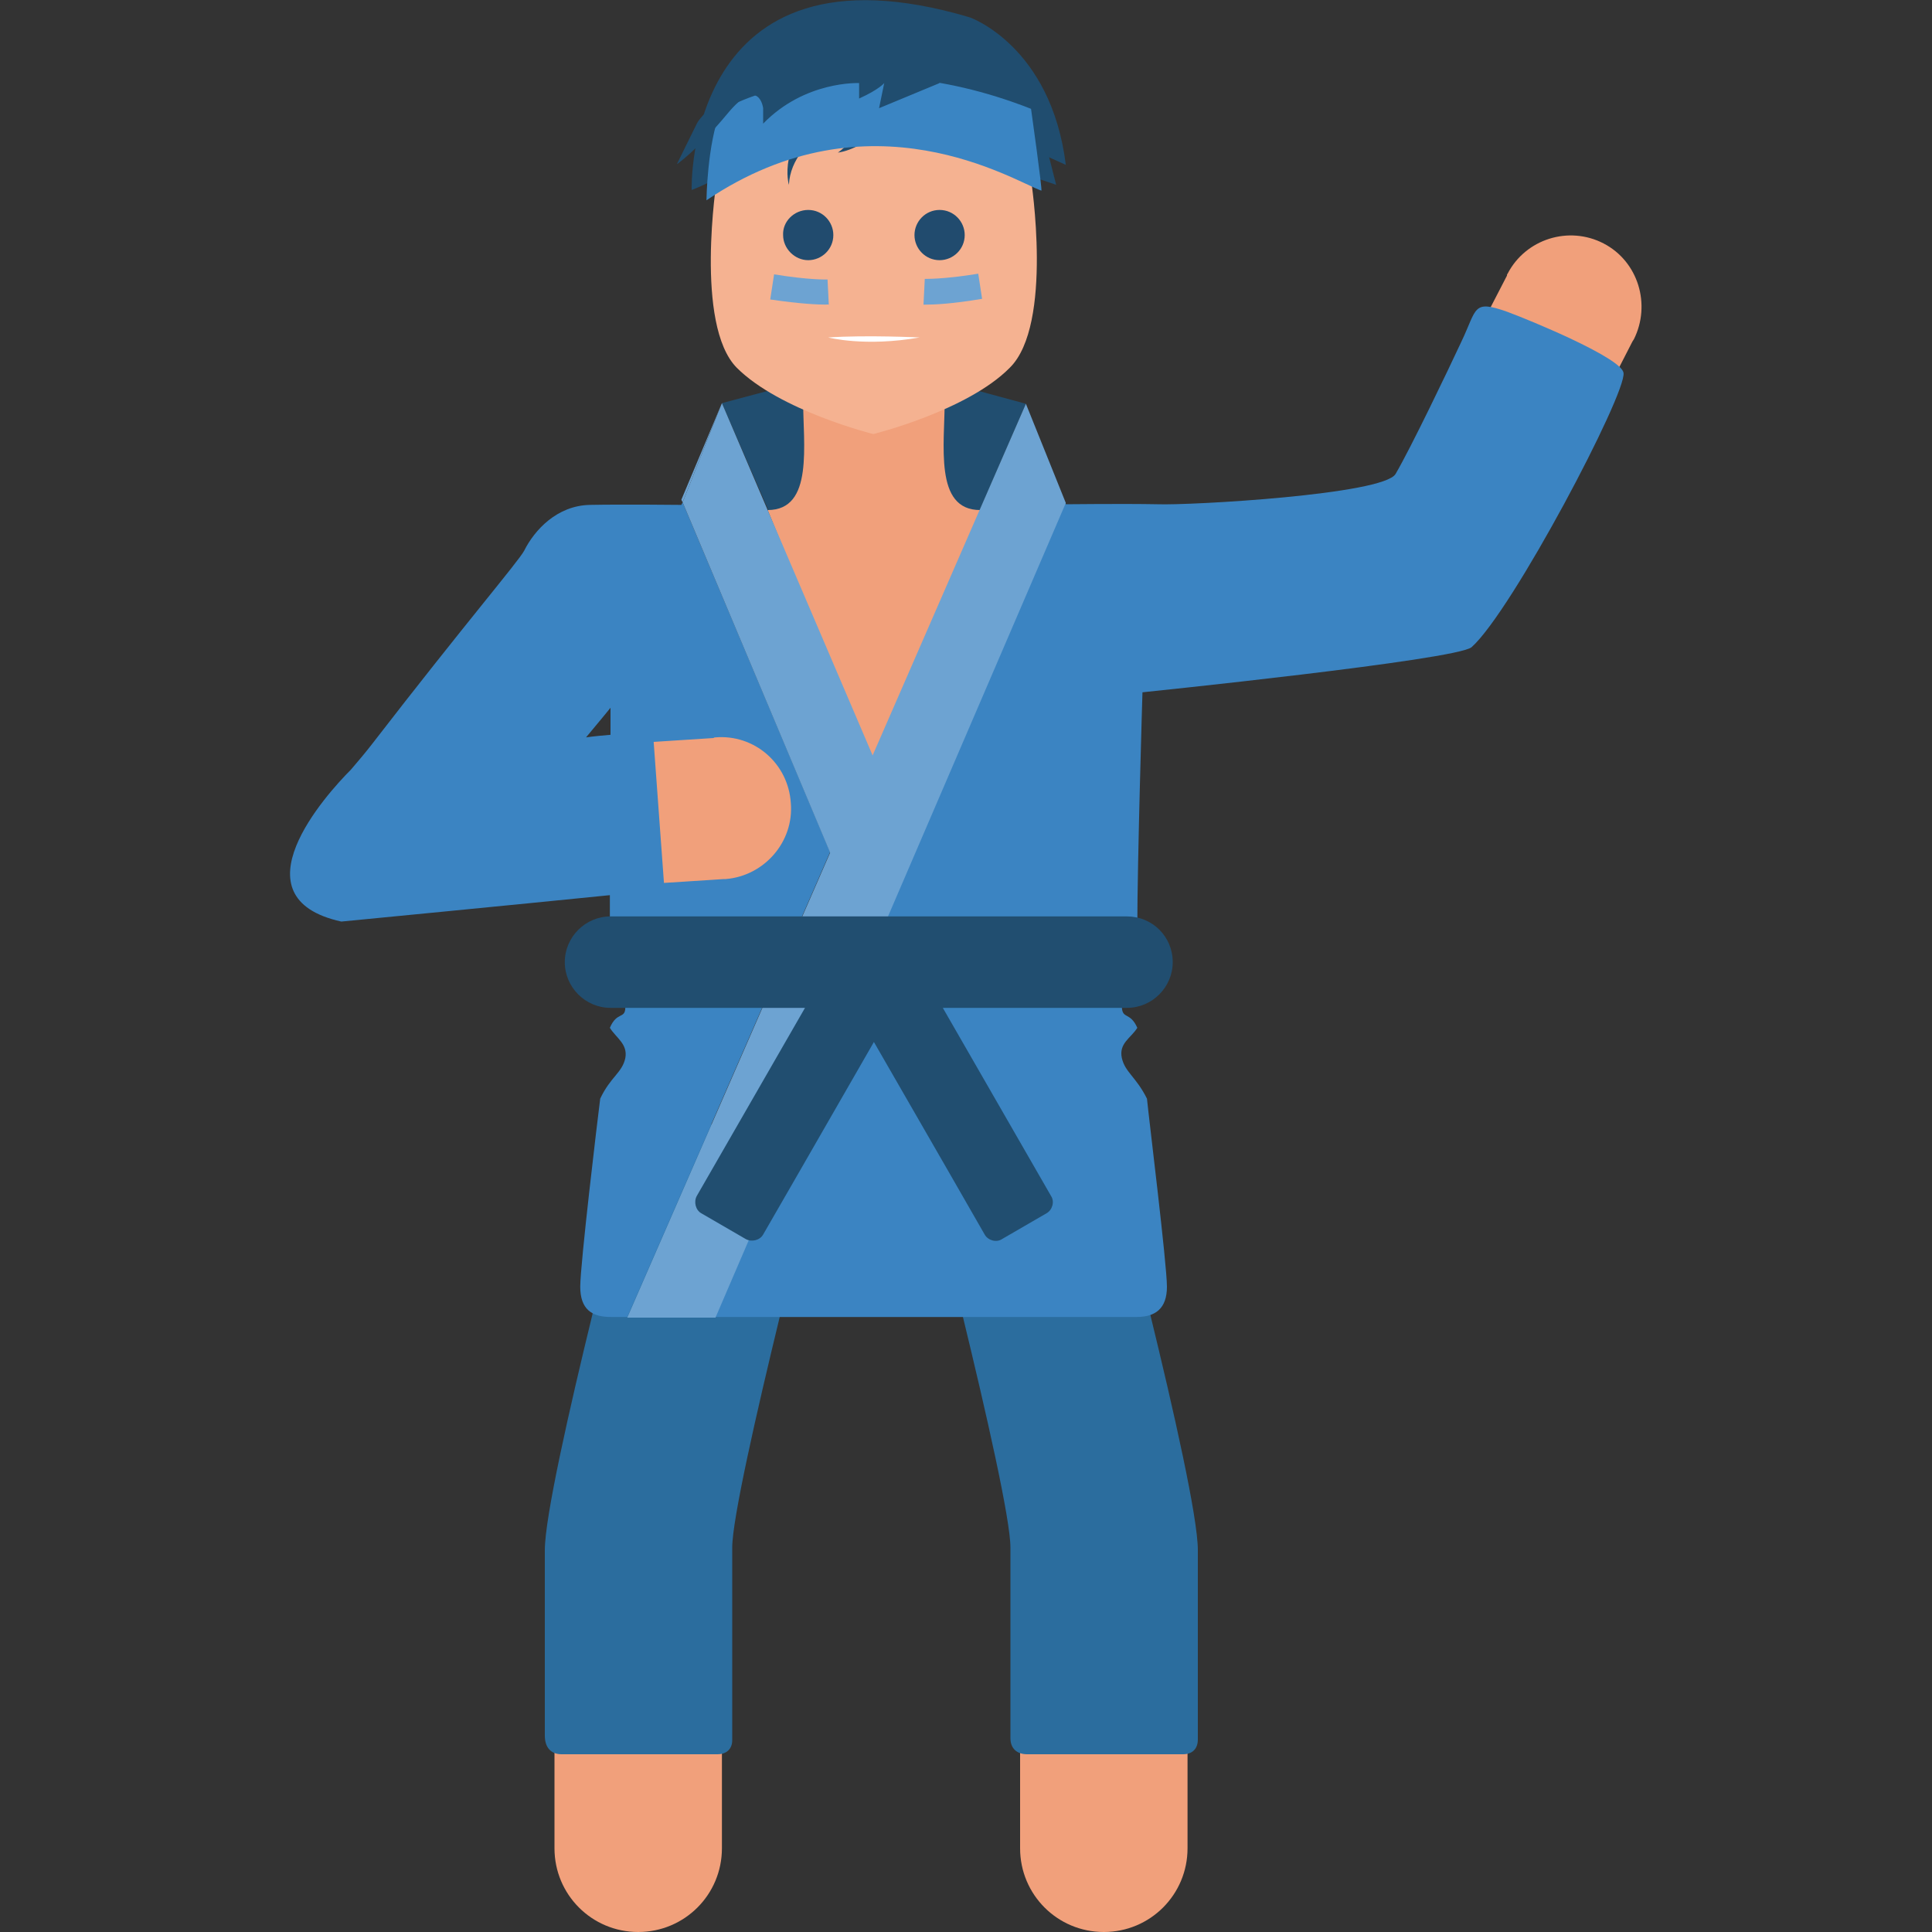 <?xml version="1.0" encoding="utf-8"?>
<!-- Generator: Adobe Illustrator 18.1.1, SVG Export Plug-In . SVG Version: 6.00 Build 0)  -->
<!DOCTYPE svg PUBLIC "-//W3C//DTD SVG 1.1//EN" "http://www.w3.org/Graphics/SVG/1.1/DTD/svg11.dtd">
<svg version="1.1" id="Слой_1" xmlns="http://www.w3.org/2000/svg" xmlns:xlink="http://www.w3.org/1999/xlink" x="0px" y="0px"
	 viewBox="0 0 300 300" enable-background="new 0 0 300 300" xml:space="preserve">
<rect x="0" y="0" width="300" height="300" fill="#333333" stroke="none"/>
<g id="amateur">
	<path fill-rule="evenodd" clip-rule="evenodd" fill="#204D6F" d="M162.4,22.4l1.6,6.3l-4.7-1.6v-8.7L162.4,22.4z"/>
	<g>
		<path fill-rule="evenodd" clip-rule="evenodd" fill="#F1A07B" d="M184.4,248.7h-26v37.9h0c0,0.1,0,0.3,0,0.4c0,7.2,5.8,13,13,13
			c7.2,0,13-5.8,13-13c0-0.1,0-0.3,0-0.4h0V248.7z"/>
		<path fill-rule="evenodd" clip-rule="evenodd" fill="#F1A07B" d="M86.1,286.6L86.1,286.6c0,0.1,0,0.3,0,0.4c0,7.2,5.8,13,13,13
			c7.2,0,13-5.8,13-13c0-0.1,0-0.3,0-0.4h0v-37.9h-26V286.6z"/>
	</g>
	<path fill-rule="evenodd" clip-rule="evenodd" fill="#2B6D9E" d="M186,270.1c0-4.3,0-14.8,0-29.4c0-10.1-14.9-66.1-14.9-66.1H142
		c0,0,14.9,57,14.9,65.7c0,14.6,0,25.1,0,29.6c0,1.6,1,2.5,2.6,2.5c5.6,0,18.9,0,24.2,0C185.1,272.4,186,271.6,186,270.1z"/>
	<path fill-rule="evenodd" clip-rule="evenodd" fill="#2B6D9E" d="M113.7,270.2c0-4.4,0-15,0-29.9c0-8.7,14.9-65.7,14.9-65.7H99.5
		c0,0-14.9,56-14.9,66.1c0,14,0,24.1,0,28.8c0,1.9,1,2.9,2.6,2.9c5.6,0,18.9,0,24.2,0C112.8,272.4,113.7,271.6,113.7,270.2z"/>
	<path fill="#3B84C2" d="M106,78l-0.2,0.4c0,0-9.1-0.1-14.2,0c-5.1,0.1-8.6,3.9-10.2,7.1c-0.9,1.7-9,11.1-23.6,30
		c-1,1.3-2.1,2.6-3.3,4c-3.9,3.9-18.3,19.9-1.5,23.6c0,0,27.9-2.7,41.7-4.1c0,1.8,0,3.5,0,4.8c-7.6,7.1-1.2,9.6,2.4,12.6
		c0,1.9-1.3,0.6-2.4,3.2c1,1.6,2.8,2.5,2.4,4.7c-0.5,2.3-2.3,2.9-3.9,6.3c-0.4,3.1-3.1,25.7-3.1,29.2c0,3.5,1.8,4.7,4.7,4.7
		c0.4,0,1.3,0,2.6,0l31.5-72.2L106,78z M94.8,114.1c-1.1,0.1-2.4,0.2-3.8,0.4c2.6-3.1,3.8-4.6,3.8-4.6S94.8,111.6,94.8,114.1z"/>
	<path fill-rule="evenodd" clip-rule="evenodd" fill="#F1A07B" d="M249,37.8c-5.4-2.8-12.1-0.7-14.9,4.7c-0.1,0.1-0.1,0.2-0.1,0.3
		l0,0l-20.1,38.9l19.6,10.3L253.5,53l0,0c0.1-0.1,0.1-0.2,0.2-0.3C256.4,47.3,254.4,40.6,249,37.8z"/>
	<path fill-rule="evenodd" clip-rule="evenodd" fill="#214E70" d="M135.7,117l-23.6-54.4l23.6-6.3l23.6,6.4L135.7,117z"/>
	<path fill-rule="evenodd" clip-rule="evenodd" fill="#F1A07B" d="M111.1,114.5c-0.1,0-0.2,0-0.3,0.1l0,0l-9.3,0.6l1.6,21.9l9.3-0.6
		l0,0c0.1,0,0.2,0,0.3,0c6-0.5,10.6-5.8,10.1-11.8C122.4,118.5,117.1,114,111.1,114.5z"/>
	<path fill-rule="evenodd" clip-rule="evenodd" fill="#F1A07B" d="M146.7,61.8h-11h-11c0,7.3,1.7,17.4-5.5,17.4l16.5,40.2l16.5-40.2
		C145,79.2,146.7,69.1,146.7,61.8z"/>
	<path fill="none" d="M94.8,114.1c0-2.6,0-4.2,0-4.2s-1.2,1.5-3.8,4.6C92.4,114.4,93.7,114.2,94.8,114.1z"/>
	<path fill="#3B84C2" d="M228.5,100.5c6.3-5.6,24.1-39.4,23.6-42.6c-0.3-2.3-14.3-8.1-18.1-9.5c-5.4-1.9-4.6-0.5-7.1,4.7
		c-2,4.3-7.8,16.4-10.2,20.5c-1.9,3.2-31.9,4.9-37,4.7c-5.1-0.1-14.2,0-14.2,0l-0.1-0.3l-54.4,126.5c11.4,0,24.6,0,24.6,0
		s37.9,0,40.9,0c2.9,0,4.7-1.3,4.7-4.7c0-3.5-2.8-26.1-3.1-29.2c-1.7-3.4-3.4-4.1-3.9-6.3c-0.5-2.3,1.4-3.1,2.4-4.7
		c-1.1-2.5-2.3-1.3-2.4-3.2c3.6-3,9.9-5.5,2.4-12.6c0-9.9,0.8-36.3,0.8-36.3S226.1,102.5,228.5,100.5z"/>
	<polygon fill="#6DA3D2" points="105.8,77.6 106,78 112.1,62.6 	"/>
	<path fill="#6DA3D2" d="M159.3,62.7l-23.8,54.6l-23.4-54.7L106,78l22.9,54.4l-31.5,72.2c3,0,8.2,0,13.7,0l54.4-126.5L159.3,62.7z"
		/>
	<path fill-rule="evenodd" clip-rule="evenodd" fill="#214E70" d="M175,142.3H94.8c-3.9,0-7.1,3.2-7.1,7.1v0c0,3.9,3.2,7.1,7.1,7.1
		H125c-7.7,13.4-16.8,29.2-16.8,29.2c-0.5,0.9-0.2,2.2,0.7,2.7l6.9,4c0.9,0.5,2.2,0.2,2.7-0.7c0,0,9.4-16.3,17.2-29.9
		c7.8,13.5,17.2,29.9,17.2,29.9c0.5,0.9,1.8,1.3,2.7,0.7l6.9-4c0.9-0.5,1.3-1.8,0.7-2.7c0,0-9.1-15.8-16.8-29.2H175
		c3.9,0,7.1-3.2,7.1-7.1v0C182.1,145.4,178.9,142.3,175,142.3z"/>
	<path fill-rule="evenodd" clip-rule="evenodd" fill="#F5B291" d="M160.1,27.9c-12.8-10.1-24.4-5.5-24.4-5.5s-11.6-4.6-24.4,5.5
		c0,0-3.5,22.5,3.1,29.2c6.7,6.7,21.2,10.3,21.2,10.3s14.6-3.6,21.2-10.3C163.6,50.4,160.1,27.9,160.1,27.9z"/>
	<path fill-rule="evenodd" clip-rule="evenodd" fill="#FFFFFF" d="M128.6,52.4c0,0,5.7,1.5,14.2,0C142.8,52.4,134.6,52,128.6,52.4z"
		/>
	<path fill-rule="evenodd" clip-rule="evenodd" fill="#214B6E" d="M125.5,32.6c2.2,0,3.9,1.8,3.9,3.9c0,2.2-1.8,3.9-3.9,3.9
		s-3.9-1.8-3.9-3.9C121.5,34.4,123.3,32.6,125.5,32.6z"/>
	<g>
		<path fill="#6DA3D2" d="M128.2,47.3c-1.1,0-3.9-0.1-8.6-0.8l0.6-3.9c5.5,0.9,8.2,0.8,8.3,0.8l0.2,4
			C128.7,47.2,128.5,47.3,128.2,47.3z"/>
	</g>
	<g>
		<path fill="#6DA3D2" d="M143.9,47.3c-0.3,0-0.4,0-0.5,0l0.2-4c0,0,2.8,0.1,8.3-0.8l0.6,3.9C147.8,47.2,145,47.3,143.9,47.3z"/>
	</g>
	<path fill-rule="evenodd" clip-rule="evenodd" fill="#214B6E" d="M145.9,32.6c2.2,0,3.9,1.8,3.9,3.9c0,2.2-1.8,3.9-3.9,3.9
		c-2.2,0-3.9-1.8-3.9-3.9C142,34.4,143.7,32.6,145.9,32.6z"/>
	<path fill-rule="evenodd" clip-rule="evenodd" fill="#204D6F" d="M150.6,2.7c0,0-11.1,19.6-20.5,21c0,0,3.5-2.3,4.2-6.6
		c0,0-11.4,3.6-11.8,11.6c0,0-2-6.5,5.9-13.3c0,0-12.7,11-21,14.1C107.4,29.5,106.2-10.5,150.6,2.7z"/>
	<path fill-rule="evenodd" clip-rule="evenodd" fill="#204D6F" d="M150.6,2.7c0,0,12.6,4.4,14.9,22.9c0,0-12.6-5.6-24.4-11.8
		L150.6,2.7z"/>
	<path fill-rule="evenodd" clip-rule="evenodd" fill="#3A85C3" d="M111.9,17.2c0,0,19.2-11.7,48.2-0.3c0,0,1.8,12.8,1.6,12.7
		c-4.1-1.4-26.5-15.7-52,1.5C109.7,31.1,109.8,22.4,111.9,17.2z"/>
	<path fill-rule="evenodd" clip-rule="evenodd" fill="#204D6F" d="M145.9,12.9l-9.4,3.9l0.8-3.9c0,0-0.8,1-3.9,2.4v-2.4
		c0,0-8.4-0.4-14.9,6.3v-2.4c0,0-0.6-5.1-5.5,0.8c-4.9,5.9-7.9,7.9-7.9,7.9l3.1-6.3c0,0,2.3-5.1,16.5-8.7S145.9,12.9,145.9,12.9z"/>
</g>
</svg>
